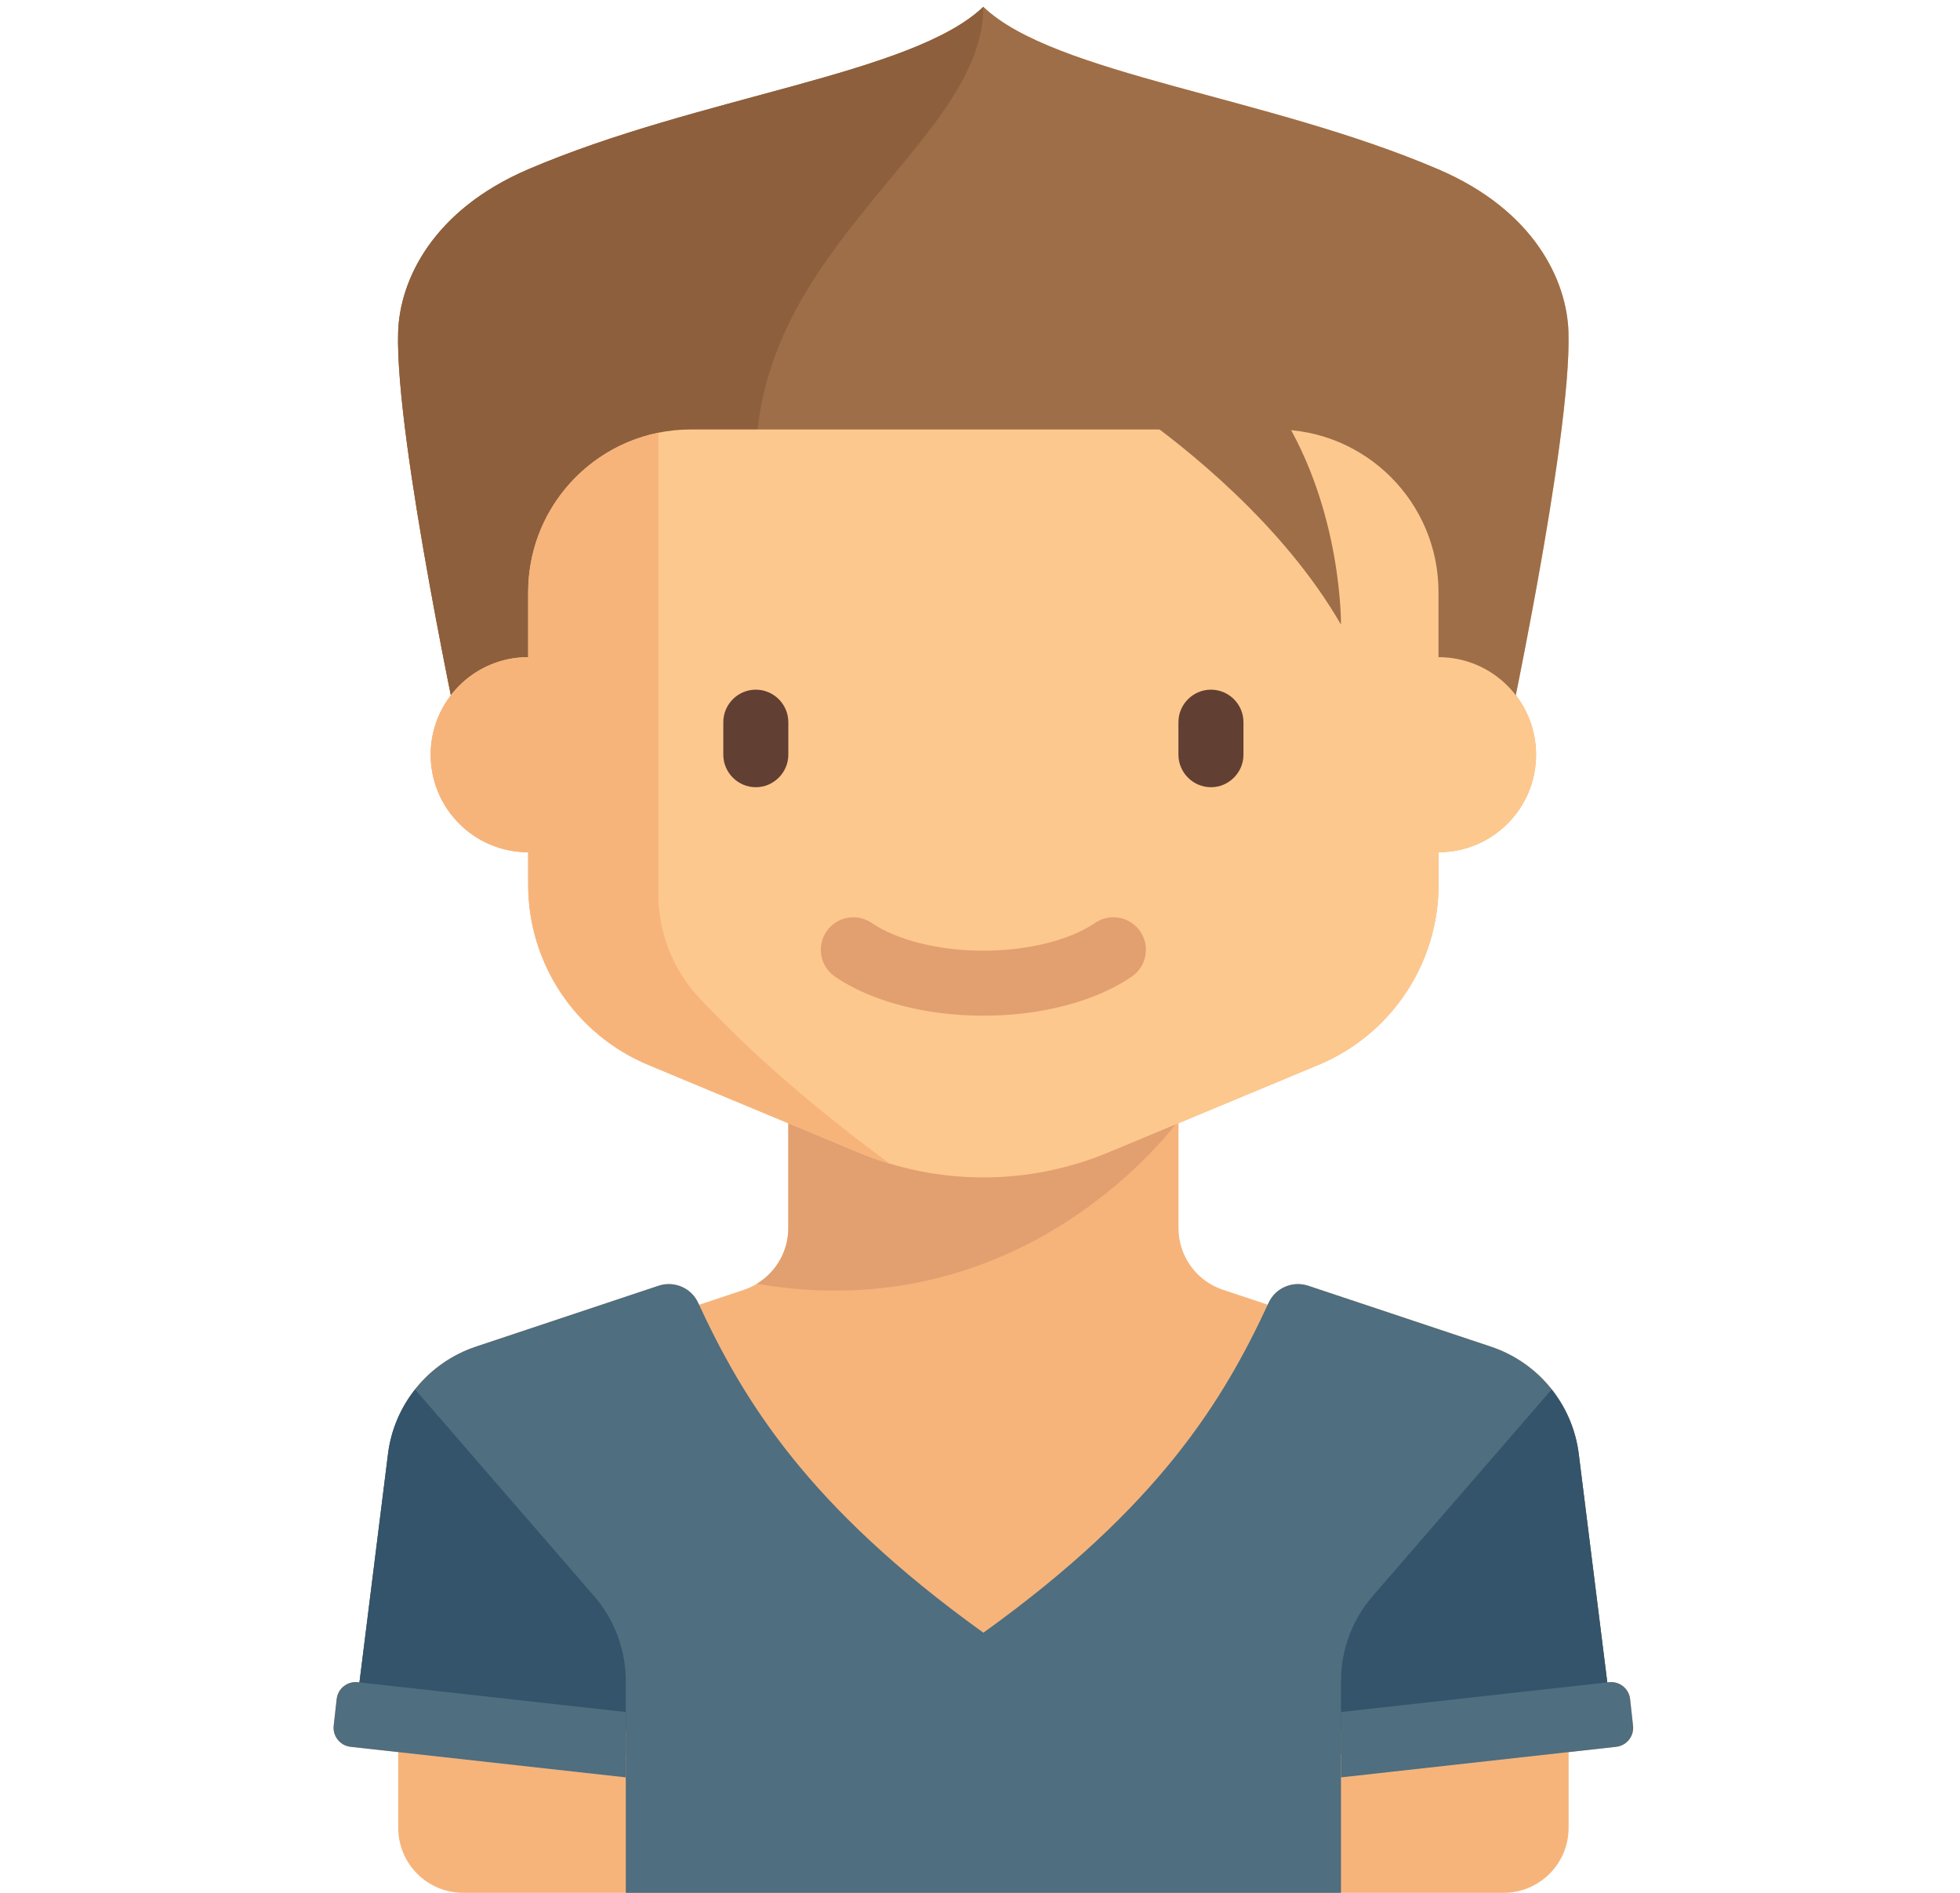<svg width="29" height="28" viewBox="0 0 29 28" fill="none" xmlns="http://www.w3.org/2000/svg">
<g clip-path="url(#clip0_436_13282)">
<path d="M24.163 25.527L24.119 25.134C24.102 24.979 23.962 24.867 23.806 24.884L23.782 24.887L23.359 21.507C23.267 20.771 22.762 20.154 22.059 19.92L19.358 19.02C19.127 18.943 18.874 19.049 18.772 19.27C18.767 19.28 18.762 19.29 18.757 19.3L18.094 19.079C17.702 18.948 17.437 18.581 17.437 18.167V16.615L19.509 15.752C20.584 15.304 21.285 14.253 21.285 13.088V12.607C22.082 12.607 22.728 11.961 22.728 11.164C22.728 10.832 22.616 10.527 22.428 10.283C22.717 8.851 23.244 6.061 23.207 4.91C23.183 4.141 22.695 3.11 21.283 2.505C18.759 1.423 15.594 1.102 14.55 0.102V0.1C14.55 0.1 14.55 0.1 14.549 0.101C14.549 0.1 14.549 0.1 14.549 0.1V0.102C13.505 1.102 10.34 1.423 7.816 2.505C6.404 3.11 5.916 4.141 5.892 4.91C5.855 6.062 6.382 8.854 6.671 10.285C6.484 10.529 6.373 10.833 6.373 11.164C6.373 11.961 7.019 12.607 7.816 12.607V13.088C7.816 14.253 8.516 15.304 9.592 15.752L11.664 16.616V18.167C11.664 18.581 11.399 18.949 11.006 19.08L10.343 19.301C10.339 19.291 10.334 19.28 10.329 19.27C10.227 19.049 9.974 18.943 9.743 19.02L7.042 19.92C6.339 20.154 5.833 20.771 5.741 21.507L5.319 24.887L5.294 24.884C5.139 24.867 4.999 24.979 4.982 25.134L4.938 25.527C4.921 25.683 5.033 25.823 5.188 25.84L5.892 25.918V27.038C5.892 27.569 6.322 28 6.854 28H9.259H19.842H22.247C22.778 28 23.209 27.569 23.209 27.038V25.918L23.913 25.84C24.068 25.823 24.18 25.683 24.163 25.527Z" fill="#F6B47B"/>
<path d="M11.664 16.575V18.167C11.664 18.509 11.482 18.819 11.197 18.991C15.222 19.686 17.436 16.575 17.436 16.575H11.664Z" fill="#E2A071"/>
<path d="M23.207 4.91C23.182 4.141 22.695 3.11 21.283 2.505C18.759 1.423 15.594 1.102 14.55 0.102V0.1C14.55 0.1 14.549 0.1 14.549 0.101C14.549 0.1 14.548 0.1 14.548 0.1V0.102C13.504 1.102 10.34 1.423 7.815 2.505C6.403 3.11 5.916 4.141 5.891 4.91C5.841 6.491 6.853 11.164 6.853 11.164H22.245C22.245 11.164 23.257 6.491 23.207 4.91Z" fill="#9D6E48"/>
<path d="M14.548 0.1V0.102C13.504 1.102 10.34 1.423 7.815 2.505C6.403 3.11 5.916 4.141 5.891 4.91C5.841 6.491 6.853 11.164 6.853 11.164H11.183C11.183 11.164 11.183 8.347 11.183 6.834C11.183 3.628 14.55 2.104 14.55 0.1C14.55 0.1 14.549 0.1 14.549 0.101C14.549 0.1 14.548 0.1 14.548 0.1Z" fill="#8D5F3D"/>
<path d="M23.359 21.507C23.267 20.771 22.761 20.154 22.058 19.92L19.358 19.02C19.127 18.943 18.874 19.049 18.771 19.27C18.104 20.71 17.16 22.277 14.55 24.152C11.94 22.277 10.996 20.71 10.329 19.27C10.226 19.049 9.973 18.943 9.742 19.02L7.042 19.92C6.339 20.154 5.833 20.771 5.741 21.507L5.283 25.167L9.259 25.595V28H19.841V25.595L23.816 25.167L23.359 21.507Z" fill="#4F6E7F"/>
<path d="M21.284 9.721V8.759C21.284 7.43 20.207 6.353 18.879 6.353H10.221C8.892 6.353 7.815 7.43 7.815 8.759V9.721C7.018 9.721 6.372 10.367 6.372 11.164C6.372 11.961 7.018 12.607 7.815 12.607V13.088C7.815 14.253 8.516 15.304 9.592 15.752L12.7 17.047C13.286 17.291 13.915 17.417 14.55 17.417C15.185 17.417 15.814 17.291 16.4 17.047L19.508 15.752C20.584 15.304 21.284 14.253 21.284 13.088V12.607C22.081 12.607 22.727 11.961 22.727 11.164C22.727 10.367 22.081 9.721 21.284 9.721Z" fill="#FDC88E"/>
<path d="M11.183 11.645C10.918 11.645 10.702 11.428 10.702 11.164V10.683C10.702 10.418 10.918 10.202 11.183 10.202C11.447 10.202 11.664 10.418 11.664 10.683V11.164C11.664 11.428 11.447 11.645 11.183 11.645Z" fill="#623F33"/>
<path d="M17.917 11.645C17.653 11.645 17.436 11.428 17.436 11.164V10.683C17.436 10.418 17.653 10.202 17.917 10.202C18.182 10.202 18.398 10.418 18.398 10.683V11.164C18.398 11.428 18.182 11.645 17.917 11.645Z" fill="#623F33"/>
<path d="M14.55 15.025C13.695 15.025 12.895 14.815 12.355 14.448C12.136 14.298 12.078 13.999 12.228 13.779C12.377 13.56 12.677 13.503 12.896 13.652C13.274 13.909 13.893 14.063 14.55 14.063C15.207 14.063 15.825 13.909 16.203 13.652C16.423 13.502 16.722 13.56 16.872 13.779C17.021 13.999 16.964 14.298 16.744 14.448C16.205 14.815 15.405 15.025 14.55 15.025Z" fill="#E2A071"/>
<path d="M10.341 14.755C9.951 14.337 9.74 13.786 9.74 13.214V6.402C8.642 6.625 7.815 7.595 7.815 8.759V9.721C7.018 9.721 6.372 10.367 6.372 11.164C6.372 11.961 7.018 12.607 7.815 12.607V13.088C7.815 14.253 8.516 15.304 9.592 15.752L12.7 17.047C12.852 17.11 13.007 17.165 13.164 17.212C11.791 16.207 10.876 15.329 10.341 14.755Z" fill="#F6B47B"/>
<path d="M9.259 25.958V24.869C9.259 24.406 9.092 23.959 8.789 23.609L6.142 20.554C5.928 20.824 5.785 21.151 5.741 21.507L5.239 25.526C6.004 25.572 8.039 25.81 9.259 25.958Z" fill="#33546A"/>
<path d="M9.259 25.325L5.294 24.884C5.138 24.867 4.998 24.979 4.981 25.134L4.937 25.527C4.92 25.683 5.032 25.823 5.188 25.84L9.259 26.292V25.325Z" fill="#4F6E7F"/>
<path d="M19.841 25.958V24.869C19.841 24.406 20.008 23.959 20.311 23.609L22.958 20.554C23.172 20.824 23.314 21.151 23.359 21.507L23.861 25.526C23.096 25.572 21.061 25.81 19.841 25.958Z" fill="#33546A"/>
<path d="M19.841 25.325L23.806 24.884C23.962 24.867 24.102 24.979 24.119 25.134L24.162 25.527C24.18 25.683 24.068 25.823 23.912 25.84L19.841 26.292V25.325Z" fill="#4F6E7F"/>
<path d="M16.83 6.113C17.505 6.591 18.98 7.744 19.841 9.24C19.841 9.24 19.862 7.559 18.957 6.113H16.83Z" fill="#9D6E48"/>
</g>
<defs>
<clipPath id="clip0_436_13282">
<rect width="27.9" height="27.9" fill="white" transform="translate(0.6 0.1)"/>
</clipPath>
</defs>
</svg>
